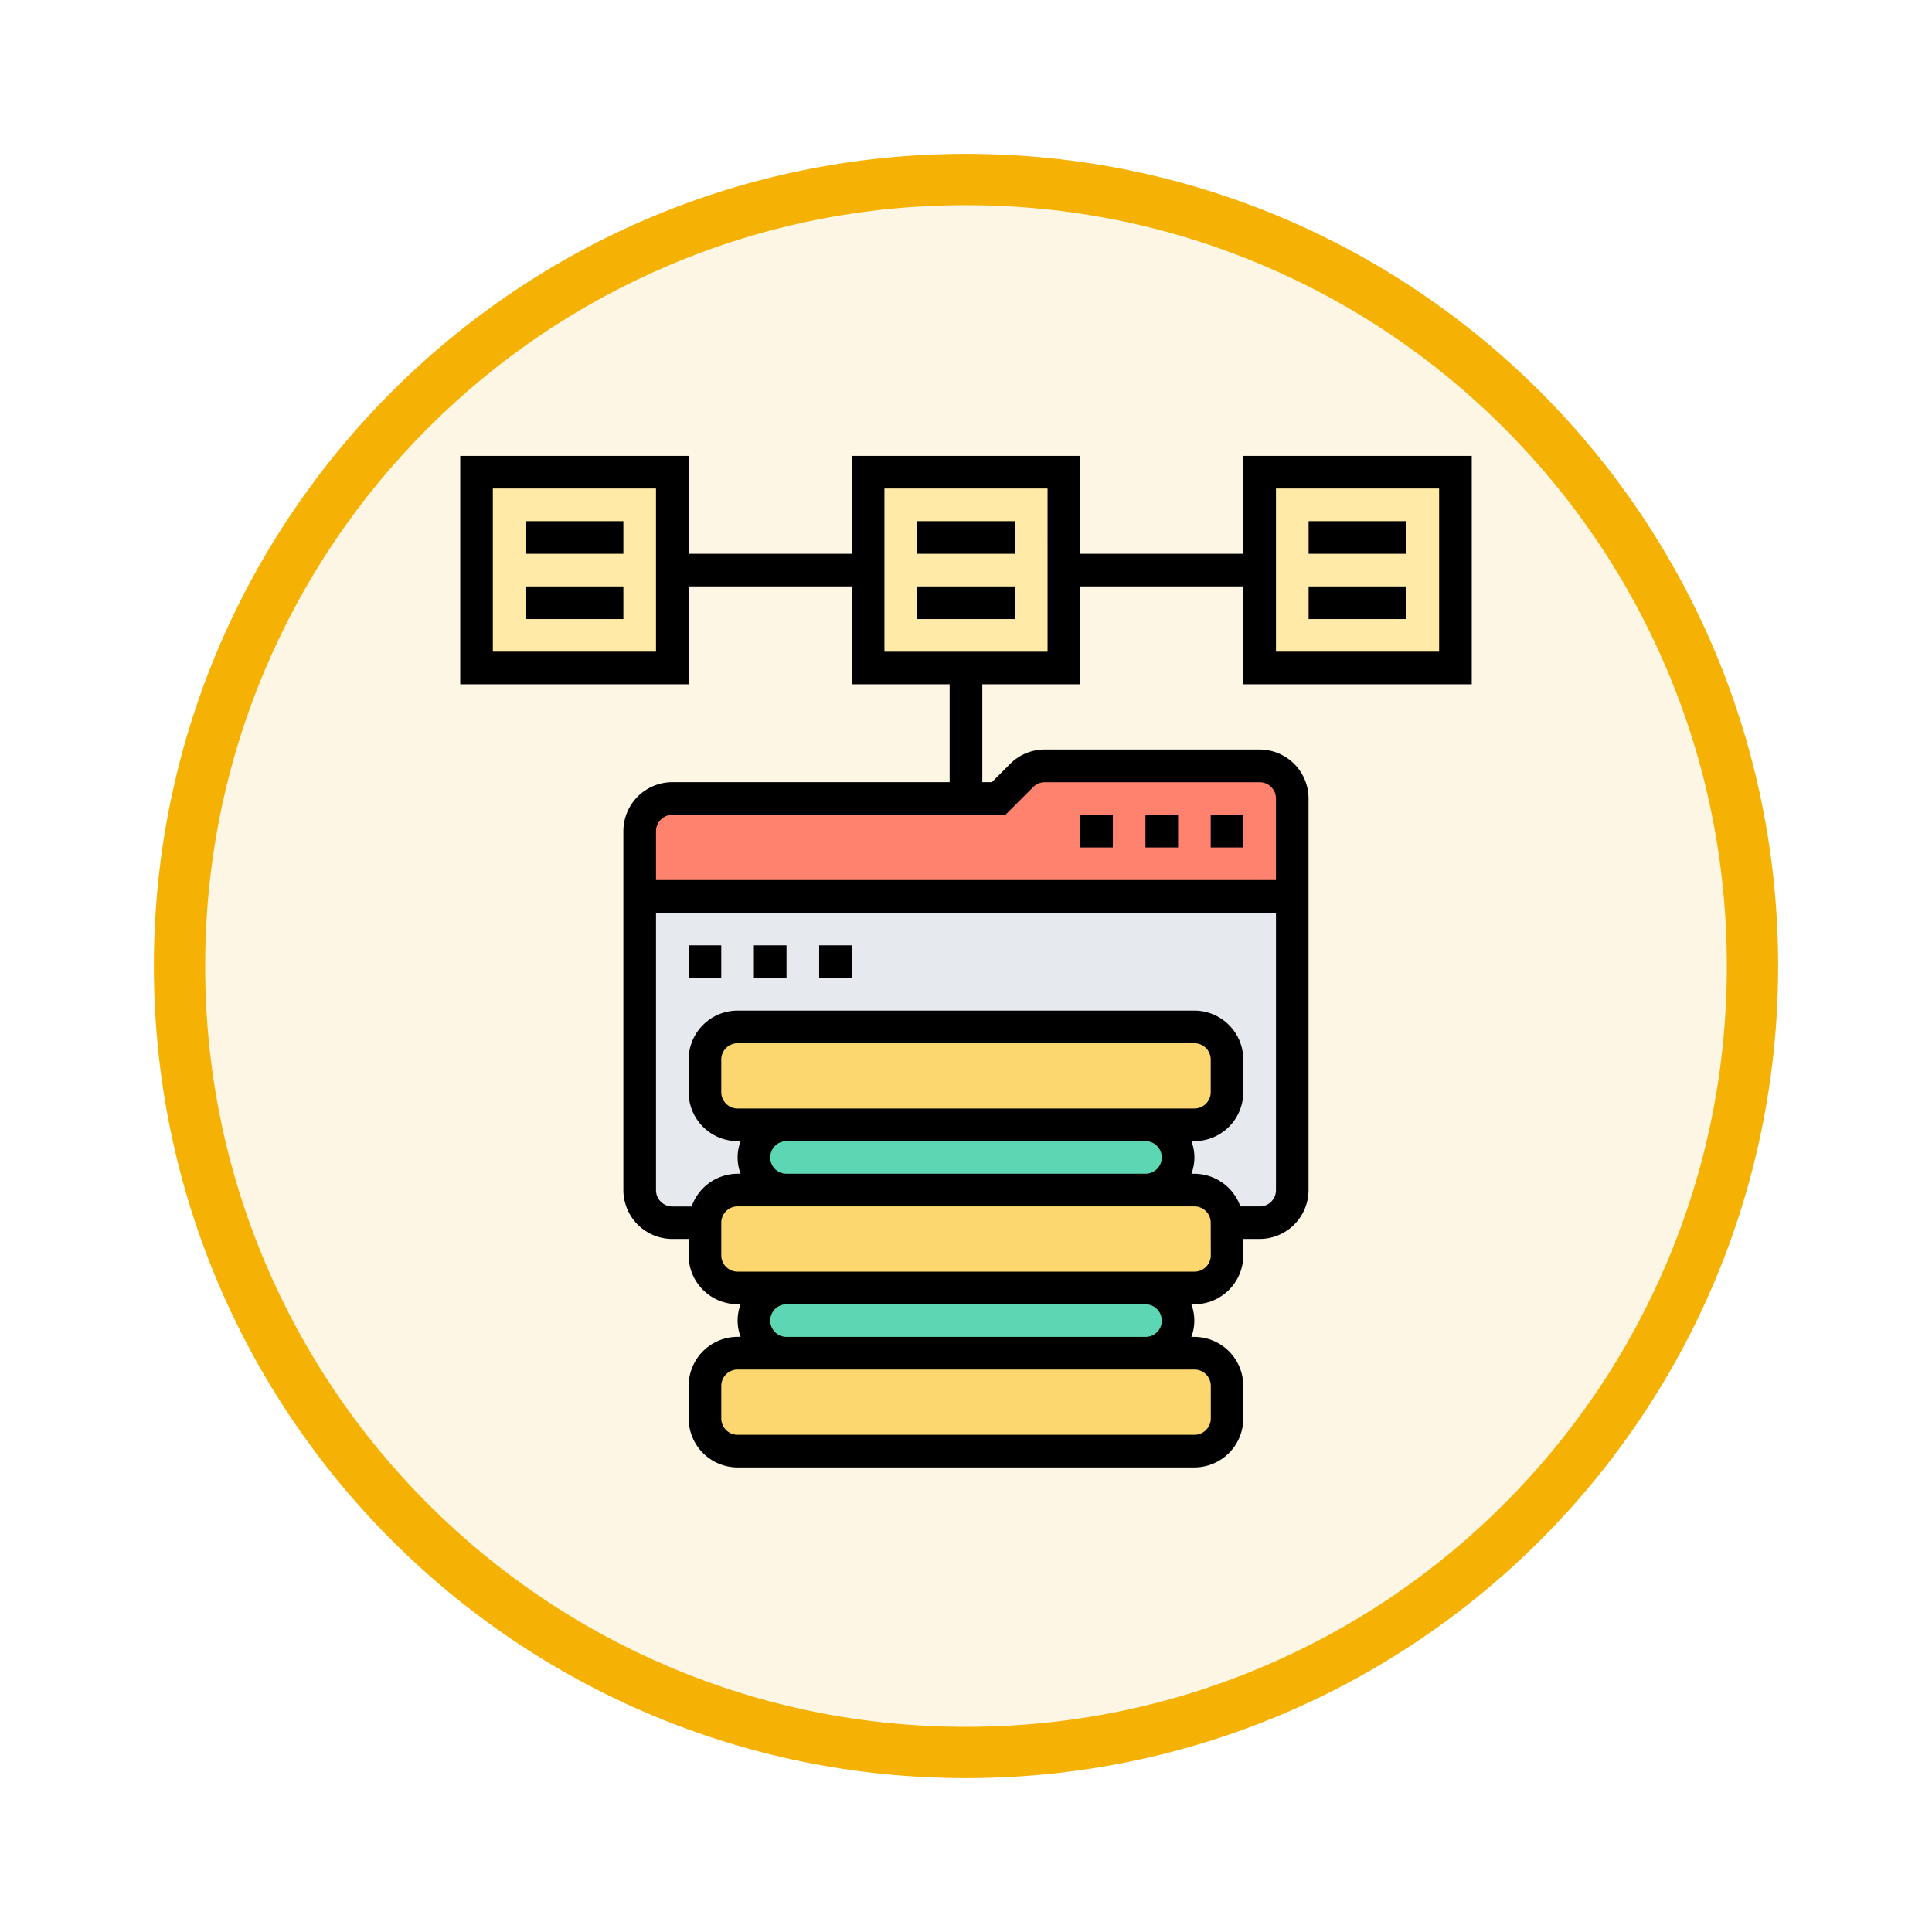 <svg xmlns="http://www.w3.org/2000/svg" xmlns:xlink="http://www.w3.org/1999/xlink" width="113" height="113" viewBox="0 0 113 113">
  <defs>
    <filter id="Trazado_982547" x="0" y="0" width="113" height="113" filterUnits="userSpaceOnUse">
      <feOffset dy="3" input="SourceAlpha"/>
      <feGaussianBlur stdDeviation="3" result="blur"/>
      <feFlood flood-opacity="0.161"/>
      <feComposite operator="in" in2="blur"/>
      <feComposite in="SourceGraphic"/>
    </filter>
  </defs>
  <g id="Grupo_1226724" data-name="Grupo 1226724" transform="translate(-1131.676 -12171.335)">
    <g id="Grupo_1226564" data-name="Grupo 1226564" transform="translate(1140.676 12177.335)">
      <g id="Grupo_1211209" data-name="Grupo 1211209">
        <g id="Grupo_1210737" data-name="Grupo 1210737">
          <g id="Grupo_1210537" data-name="Grupo 1210537">
            <g id="Grupo_1164202" data-name="Grupo 1164202">
              <g id="Grupo_1158168" data-name="Grupo 1158168">
                <g id="Grupo_1152576" data-name="Grupo 1152576">
                  <g id="Grupo_1148633" data-name="Grupo 1148633">
                    <g id="Grupo_1148525" data-name="Grupo 1148525">
                      <g transform="matrix(1, 0, 0, 1, -9, -6)" filter="url(#Trazado_982547)">
                        <g id="Trazado_982547-2" data-name="Trazado 982547" transform="translate(9 6)" fill="#fdf6e4">
                          <path d="M 47.5 93.5 C 41.289 93.5 35.265 92.284 29.595 89.886 C 24.118 87.569 19.198 84.252 14.973 80.027 C 10.748 75.802 7.431 70.882 5.114 65.405 C 2.716 59.735 1.5 53.711 1.5 47.5 C 1.5 41.289 2.716 35.265 5.114 29.595 C 7.431 24.118 10.748 19.198 14.973 14.973 C 19.198 10.748 24.118 7.431 29.595 5.114 C 35.265 2.716 41.289 1.5 47.5 1.5 C 53.711 1.5 59.735 2.716 65.405 5.114 C 70.882 7.431 75.802 10.748 80.027 14.973 C 84.252 19.198 87.569 24.118 89.886 29.595 C 92.284 35.265 93.5 41.289 93.5 47.5 C 93.5 53.711 92.284 59.735 89.886 65.405 C 87.569 70.882 84.252 75.802 80.027 80.027 C 75.802 84.252 70.882 87.569 65.405 89.886 C 59.735 92.284 53.711 93.5 47.5 93.5 Z" stroke="none"/>
                          <path d="M 47.5 3 C 41.491 3 35.664 4.176 30.18 6.496 C 24.881 8.737 20.122 11.946 16.034 16.034 C 11.946 20.122 8.737 24.881 6.496 30.18 C 4.176 35.664 3 41.491 3 47.5 C 3 53.509 4.176 59.336 6.496 64.82 C 8.737 70.119 11.946 74.878 16.034 78.966 C 20.122 83.054 24.881 86.263 30.18 88.504 C 35.664 90.824 41.491 92 47.5 92 C 53.509 92 59.336 90.824 64.82 88.504 C 70.119 86.263 74.878 83.054 78.966 78.966 C 83.054 74.878 86.263 70.119 88.504 64.82 C 90.824 59.336 92 53.509 92 47.5 C 92 41.491 90.824 35.664 88.504 30.18 C 86.263 24.881 83.054 20.122 78.966 16.034 C 74.878 11.946 70.119 8.737 64.82 6.496 C 59.336 4.176 53.509 3 47.5 3 M 47.5 0 C 73.734 0 95 21.266 95 47.5 C 95 73.734 73.734 95 47.5 95 C 21.266 95 0 73.734 0 47.5 C 0 21.266 21.266 0 47.5 0 Z" stroke="none" fill="#f5b104"/>
                        </g>
                      </g>
                    </g>
                  </g>
                </g>
              </g>
            </g>
          </g>
        </g>
      </g>
    </g>
    <g id="distribuido-_3_" data-name="distribuido- (3)" transform="translate(1157.594 12197)">
      <g id="Grupo_1226723" data-name="Grupo 1226723" transform="translate(1.954 1.954)">
        <path id="Trazado_1058579" data-name="Trazado 1058579" d="M61.451,2V13.451H50V2Z" transform="translate(-4.196 -2)" fill="#ffeaa7"/>
        <path id="Trazado_1058580" data-name="Trazado 1058580" d="M37.451,7.725v5.725H26V2H37.451Z" transform="translate(-3.098 -2)" fill="#ffeaa7"/>
        <path id="Trazado_1058581" data-name="Trazado 1058581" d="M13.451,7.725v5.725H2V2H13.451Z" transform="translate(-2 -2)" fill="#ffeaa7"/>
      </g>
      <path id="Trazado_1058582" data-name="Trazado 1058582" d="M12,28V45.176a1.914,1.914,0,0,0,1.908,1.908H48.261a1.914,1.914,0,0,0,1.908-1.908V28Z" transform="translate(-0.503 -1.235)" fill="#e6e9ed"/>
      <path id="Trazado_1058583" data-name="Trazado 1058583" d="M50.17,21.908v5.725H12V23.817a1.914,1.914,0,0,1,1.908-1.908H32.993l1.345-1.345A1.914,1.914,0,0,1,35.694,20H48.261A1.914,1.914,0,0,1,50.17,21.908Z" transform="translate(-0.503 -0.869)" fill="#ff826e"/>
      <path id="Trazado_1058584" data-name="Trazado 1058584" d="M43.247,42.563a1.866,1.866,0,0,1,.563,1.345A1.914,1.914,0,0,1,41.9,45.817H20.908A1.922,1.922,0,0,1,19,43.908,1.914,1.914,0,0,1,20.908,42H41.9A1.866,1.866,0,0,1,43.247,42.563Z" transform="translate(-0.824 -1.876)" fill="#5cd6b3"/>
      <path id="Trazado_1058585" data-name="Trazado 1058585" d="M43.247,52.563a1.866,1.866,0,0,1,.563,1.345A1.914,1.914,0,0,1,41.9,55.817H20.908A1.922,1.922,0,0,1,19,53.908,1.914,1.914,0,0,1,20.908,52H41.9A1.866,1.866,0,0,1,43.247,52.563Z" transform="translate(-0.824 -2.334)" fill="#5cd6b3"/>
      <path id="Trazado_1058586" data-name="Trazado 1058586" d="M46.536,57.908v1.908a1.914,1.914,0,0,1-1.908,1.908H17.908A1.914,1.914,0,0,1,16,59.817V57.908A1.914,1.914,0,0,1,17.908,56H44.627A1.914,1.914,0,0,1,46.536,57.908Z" transform="translate(-0.686 -2.517)" fill="#fcd770"/>
      <path id="Trazado_1058587" data-name="Trazado 1058587" d="M46.536,47.908v1.908a1.914,1.914,0,0,1-1.908,1.908H17.908A1.914,1.914,0,0,1,16,49.817V47.908A1.914,1.914,0,0,1,17.908,46H44.627A1.914,1.914,0,0,1,46.536,47.908Z" transform="translate(-0.686 -2.059)" fill="#fcd770"/>
      <path id="Trazado_1058588" data-name="Trazado 1058588" d="M46.536,37.908v1.908a1.914,1.914,0,0,1-1.908,1.908H17.908A1.914,1.914,0,0,1,16,39.817V37.908A1.914,1.914,0,0,1,17.908,36H44.627A1.914,1.914,0,0,1,46.536,37.908Z" transform="translate(-0.686 -1.601)" fill="#fcd770"/>
      <path id="Trazado_1058589" data-name="Trazado 1058589" d="M47,23h1.908v1.908H47Z" transform="translate(-2.105 -1.007)"/>
      <path id="Trazado_1058590" data-name="Trazado 1058590" d="M43,23h1.908v1.908H43Z" transform="translate(-1.922 -1.007)"/>
      <path id="Trazado_1058591" data-name="Trazado 1058591" d="M39,23h1.908v1.908H39Z" transform="translate(-1.739 -1.007)"/>
      <path id="Trazado_1058592" data-name="Trazado 1058592" d="M5,5h5.725V6.908H5Z" transform="translate(-0.183 -0.183)"/>
      <path id="Trazado_1058593" data-name="Trazado 1058593" d="M5,9h5.725v1.908H5Z" transform="translate(-0.183 -0.366)"/>
      <path id="Trazado_1058594" data-name="Trazado 1058594" d="M29,5h5.725V6.908H29Z" transform="translate(-1.281 -0.183)"/>
      <path id="Trazado_1058595" data-name="Trazado 1058595" d="M29,9h5.725v1.908H29Z" transform="translate(-1.281 -0.366)"/>
      <path id="Trazado_1058596" data-name="Trazado 1058596" d="M60.163,14.359V1H46.8V6.725H37.261V1H23.9V6.725H14.359V1H1V14.359H14.359V8.634H23.9v5.725h5.725v5.725H13.405a2.866,2.866,0,0,0-2.863,2.863V43.941A2.866,2.866,0,0,0,13.405,46.8h.954v.954a2.866,2.866,0,0,0,2.863,2.863H17.4a2.681,2.681,0,0,0,0,1.908h-.176a2.866,2.866,0,0,0-2.863,2.863V57.3a2.866,2.866,0,0,0,2.863,2.863H43.941A2.866,2.866,0,0,0,46.8,57.3V55.392a2.866,2.866,0,0,0-2.863-2.863h-.176a2.681,2.681,0,0,0,0-1.908h.176A2.866,2.866,0,0,0,46.8,47.758V46.8h.954a2.866,2.866,0,0,0,2.863-2.863v-22.9a2.866,2.866,0,0,0-2.863-2.863H35.189a2.842,2.842,0,0,0-2.024.839l-1.07,1.07h-.559V14.359h5.725V8.634H46.8v5.725ZM12.451,12.451H2.908V2.908h9.542ZM44.9,55.392V57.3a.955.955,0,0,1-.954.954H17.222a.955.955,0,0,1-.954-.954V55.392a.955.955,0,0,1,.954-.954H43.941A.955.955,0,0,1,44.9,55.392Zm-2.863-3.817a.955.955,0,0,1-.954.954H20.085a.954.954,0,1,1,0-1.908H41.078A.955.955,0,0,1,42.032,51.575ZM44.9,47.758a.955.955,0,0,1-.954.954H17.222a.955.955,0,0,1-.954-.954V45.849a.955.955,0,0,1,.954-.954H43.941a.955.955,0,0,1,.954.954ZM19.131,42.032a.955.955,0,0,1,.954-.954H41.078a.954.954,0,0,1,0,1.908H20.085A.955.955,0,0,1,19.131,42.032ZM41.078,39.17H17.222a.955.955,0,0,1-.954-.954V36.307a.955.955,0,0,1,.954-.954H43.941a.955.955,0,0,1,.954.954v1.908a.955.955,0,0,1-.954.954Zm6.68,5.725h-1.13a2.859,2.859,0,0,0-2.687-1.908h-.176a2.681,2.681,0,0,0,0-1.908h.176A2.866,2.866,0,0,0,46.8,38.215V36.307a2.866,2.866,0,0,0-2.863-2.863H17.222a2.866,2.866,0,0,0-2.863,2.863v1.908a2.866,2.866,0,0,0,2.863,2.863H17.4a2.681,2.681,0,0,0,0,1.908h-.176A2.859,2.859,0,0,0,14.535,44.9h-1.13a.955.955,0,0,1-.954-.954V27.719H48.712V43.941A.955.955,0,0,1,47.758,44.9Zm-14.873-22.9,1.629-1.629a.963.963,0,0,1,.675-.28H47.758a.955.955,0,0,1,.954.954V25.81H12.451V22.948a.955.955,0,0,1,.954-.954Zm2.468-9.542H25.81V2.908h9.542ZM48.712,2.908h9.542v9.542H48.712Z"/>
      <path id="Trazado_1058597" data-name="Trazado 1058597" d="M53,5h5.725V6.908H53Z" transform="translate(-2.379 -0.183)"/>
      <path id="Trazado_1058598" data-name="Trazado 1058598" d="M53,9h5.725v1.908H53Z" transform="translate(-2.379 -0.366)"/>
      <path id="Trazado_1058599" data-name="Trazado 1058599" d="M15,31h1.908v1.908H15Z" transform="translate(-0.641 -1.373)"/>
      <path id="Trazado_1058600" data-name="Trazado 1058600" d="M19,31h1.908v1.908H19Z" transform="translate(-0.824 -1.373)"/>
      <path id="Trazado_1058601" data-name="Trazado 1058601" d="M23,31h1.908v1.908H23Z" transform="translate(-1.007 -1.373)"/>
    </g>
  </g>
</svg>
